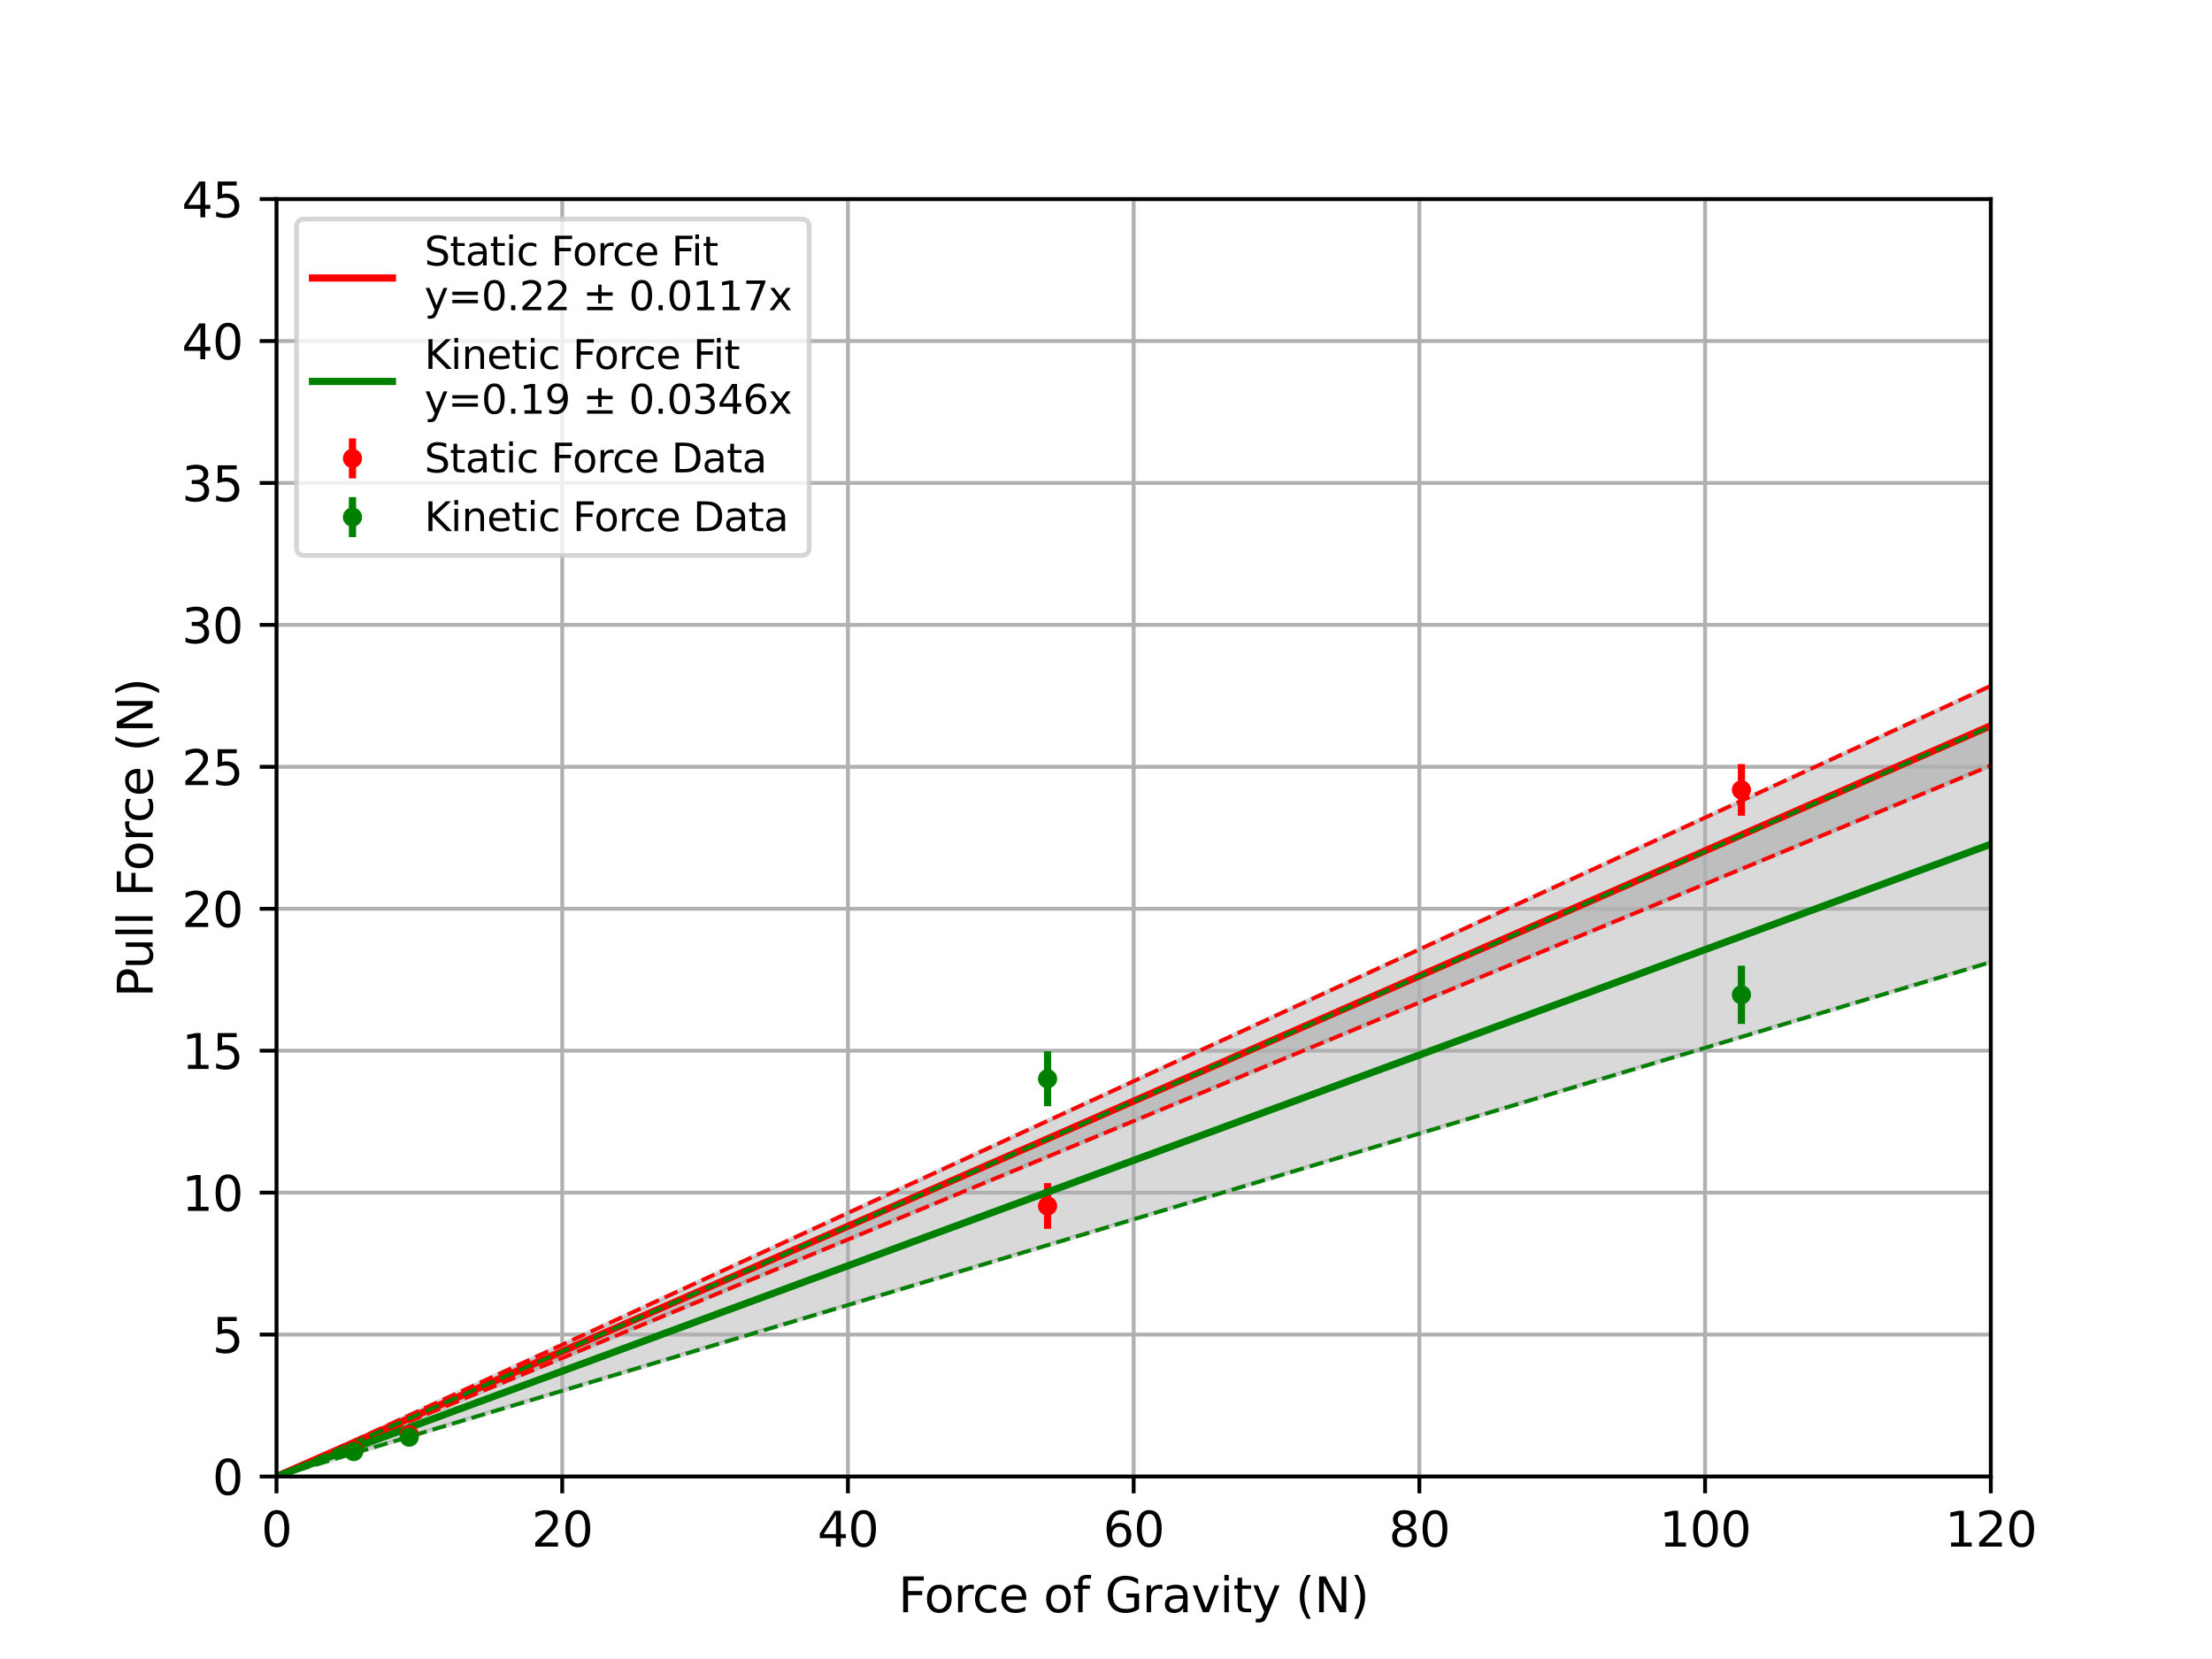 <?xml version="1.0" encoding="utf-8" standalone="no"?>
<!DOCTYPE svg PUBLIC "-//W3C//DTD SVG 1.1//EN"
  "http://www.w3.org/Graphics/SVG/1.1/DTD/svg11.dtd">
<svg xmlns:xlink="http://www.w3.org/1999/xlink" width="460.8pt" height="345.6pt" viewBox="0 0 460.8 345.6" xmlns="http://www.w3.org/2000/svg" version="1.1">
 <defs>
  <style type="text/css">*{stroke-linejoin: round; stroke-linecap: butt}</style>
 </defs>
 <g id="figure_1">
  <g id="patch_1">
   <path d="M 0 345.6 
L 460.8 345.6 
L 460.8 0 
L 0 0 
z
" style="fill: #ffffff"/>
  </g>
  <g id="axes_1">
   <g id="patch_2">
    <path d="M 57.6 307.584 
L 414.72 307.584 
L 414.72 41.472 
L 57.6 41.472 
z
" style="fill: #ffffff"/>
   </g>
   <g id="PolyCollection_1">
    <defs>
     <path id="m02ce62f26e" d="M 57.6 -38.016 
L 57.6 -38.016 
L 62.224 -39.934 
L 66.848 -41.851 
L 71.471 -43.769 
L 76.095 -45.686 
L 80.719 -47.604 
L 85.343 -49.522 
L 89.966 -51.439 
L 94.59 -53.357 
L 99.214 -55.274 
L 103.838 -57.192 
L 108.462 -59.11 
L 113.085 -61.027 
L 117.709 -62.945 
L 122.333 -64.862 
L 126.957 -66.78 
L 131.581 -68.698 
L 136.204 -70.615 
L 140.828 -72.533 
L 145.452 -74.45 
L 150.076 -76.368 
L 154.699 -78.286 
L 159.323 -80.203 
L 163.947 -82.121 
L 168.571 -84.038 
L 173.195 -85.956 
L 177.818 -87.874 
L 182.442 -89.791 
L 187.066 -91.709 
L 191.69 -93.626 
L 196.313 -95.544 
L 200.937 -97.462 
L 205.561 -99.379 
L 210.185 -101.297 
L 214.809 -103.214 
L 219.432 -105.132 
L 224.056 -107.05 
L 228.68 -108.967 
L 233.304 -110.885 
L 237.927 -112.802 
L 242.551 -114.72 
L 247.175 -116.638 
L 251.799 -118.555 
L 256.423 -120.473 
L 261.046 -122.39 
L 265.67 -124.308 
L 270.294 -126.226 
L 274.918 -128.143 
L 279.542 -130.061 
L 284.165 -131.978 
L 288.789 -133.896 
L 293.413 -135.814 
L 298.037 -137.731 
L 302.66 -139.649 
L 307.284 -141.566 
L 311.908 -143.484 
L 316.532 -145.402 
L 321.156 -147.319 
L 325.779 -149.237 
L 330.403 -151.154 
L 335.027 -153.072 
L 339.651 -154.99 
L 344.274 -156.907 
L 348.898 -158.825 
L 353.522 -160.743 
L 358.146 -162.66 
L 362.77 -164.578 
L 367.393 -166.495 
L 372.017 -168.413 
L 376.641 -170.331 
L 381.265 -172.248 
L 385.888 -174.166 
L 390.512 -176.083 
L 395.136 -178.001 
L 399.76 -179.919 
L 404.384 -181.836 
L 409.007 -183.754 
L 413.631 -185.671 
L 418.255 -187.589 
L 422.879 -189.507 
L 427.503 -191.424 
L 432.126 -193.342 
L 436.75 -195.259 
L 441.374 -197.177 
L 445.998 -199.095 
L 450.621 -201.012 
L 455.245 -202.93 
L 459.869 -204.847 
L 464.493 -206.765 
L 469.117 -208.683 
L 473.74 -210.6 
L 478.364 -212.518 
L 482.988 -214.435 
L 487.612 -216.353 
L 492.235 -218.271 
L 496.859 -220.188 
L 501.483 -222.106 
L 506.107 -224.023 
L 510.731 -225.941 
L 515.354 -227.859 
L 515.354 -249.143 
L 515.354 -249.143 
L 510.731 -247.011 
L 506.107 -244.878 
L 501.483 -242.745 
L 496.859 -240.613 
L 492.235 -238.48 
L 487.612 -236.348 
L 482.988 -234.215 
L 478.364 -232.082 
L 473.74 -229.95 
L 469.117 -227.817 
L 464.493 -225.685 
L 459.869 -223.552 
L 455.245 -221.419 
L 450.621 -219.287 
L 445.998 -217.154 
L 441.374 -215.022 
L 436.75 -212.889 
L 432.126 -210.756 
L 427.503 -208.624 
L 422.879 -206.491 
L 418.255 -204.359 
L 413.631 -202.226 
L 409.007 -200.093 
L 404.384 -197.961 
L 399.76 -195.828 
L 395.136 -193.696 
L 390.512 -191.563 
L 385.888 -189.43 
L 381.265 -187.298 
L 376.641 -185.165 
L 372.017 -183.033 
L 367.393 -180.9 
L 362.77 -178.768 
L 358.146 -176.635 
L 353.522 -174.502 
L 348.898 -172.37 
L 344.274 -170.237 
L 339.651 -168.105 
L 335.027 -165.972 
L 330.403 -163.839 
L 325.779 -161.707 
L 321.156 -159.574 
L 316.532 -157.442 
L 311.908 -155.309 
L 307.284 -153.176 
L 302.66 -151.044 
L 298.037 -148.911 
L 293.413 -146.779 
L 288.789 -144.646 
L 284.165 -142.513 
L 279.542 -140.381 
L 274.918 -138.248 
L 270.294 -136.116 
L 265.67 -133.983 
L 261.046 -131.85 
L 256.423 -129.718 
L 251.799 -127.585 
L 247.175 -125.453 
L 242.551 -123.32 
L 237.927 -121.187 
L 233.304 -119.055 
L 228.68 -116.922 
L 224.056 -114.79 
L 219.432 -112.657 
L 214.809 -110.524 
L 210.185 -108.392 
L 205.561 -106.259 
L 200.937 -104.127 
L 196.313 -101.994 
L 191.69 -99.861 
L 187.066 -97.729 
L 182.442 -95.596 
L 177.818 -93.464 
L 173.195 -91.331 
L 168.571 -89.198 
L 163.947 -87.066 
L 159.323 -84.933 
L 154.699 -82.801 
L 150.076 -80.668 
L 145.452 -78.535 
L 140.828 -76.403 
L 136.204 -74.27 
L 131.581 -72.138 
L 126.957 -70.005 
L 122.333 -67.872 
L 117.709 -65.74 
L 113.085 -63.607 
L 108.462 -61.475 
L 103.838 -59.342 
L 99.214 -57.209 
L 94.59 -55.077 
L 89.966 -52.944 
L 85.343 -50.812 
L 80.719 -48.679 
L 76.095 -46.546 
L 71.471 -44.414 
L 66.848 -42.281 
L 62.224 -40.149 
L 57.6 -38.016 
z
" style="stroke: #808080; stroke-opacity: 0.3"/>
    </defs>
    <g clip-path="url(#p0a94328ccd)">
     <use xlink:href="#m02ce62f26e" x="0" y="345.6" style="fill: #808080; fill-opacity: 0.3; stroke: #808080; stroke-opacity: 0.3"/>
    </g>
   </g>
   <g id="PolyCollection_2">
    <defs>
     <path id="m4847271c99" d="M 57.6 -38.016 
L 57.6 -38.016 
L 62.224 -39.403 
L 66.848 -40.791 
L 71.471 -42.178 
L 76.095 -43.566 
L 80.719 -44.953 
L 85.343 -46.341 
L 89.966 -47.728 
L 94.59 -49.116 
L 99.214 -50.503 
L 103.838 -51.891 
L 108.462 -53.278 
L 113.085 -54.666 
L 117.709 -56.053 
L 122.333 -57.44 
L 126.957 -58.828 
L 131.581 -60.215 
L 136.204 -61.603 
L 140.828 -62.99 
L 145.452 -64.378 
L 150.076 -65.765 
L 154.699 -67.153 
L 159.323 -68.54 
L 163.947 -69.928 
L 168.571 -71.315 
L 173.195 -72.702 
L 177.818 -74.09 
L 182.442 -75.477 
L 187.066 -76.865 
L 191.69 -78.252 
L 196.313 -79.64 
L 200.937 -81.027 
L 205.561 -82.415 
L 210.185 -83.802 
L 214.809 -85.19 
L 219.432 -86.577 
L 224.056 -87.965 
L 228.68 -89.352 
L 233.304 -90.739 
L 237.927 -92.127 
L 242.551 -93.514 
L 247.175 -94.902 
L 251.799 -96.289 
L 256.423 -97.677 
L 261.046 -99.064 
L 265.67 -100.452 
L 270.294 -101.839 
L 274.918 -103.227 
L 279.542 -104.614 
L 284.165 -106.001 
L 288.789 -107.389 
L 293.413 -108.776 
L 298.037 -110.164 
L 302.66 -111.551 
L 307.284 -112.939 
L 311.908 -114.326 
L 316.532 -115.714 
L 321.156 -117.101 
L 325.779 -118.489 
L 330.403 -119.876 
L 335.027 -121.264 
L 339.651 -122.651 
L 344.274 -124.038 
L 348.898 -125.426 
L 353.522 -126.813 
L 358.146 -128.201 
L 362.77 -129.588 
L 367.393 -130.976 
L 372.017 -132.363 
L 376.641 -133.751 
L 381.265 -135.138 
L 385.888 -136.526 
L 390.512 -137.913 
L 395.136 -139.3 
L 399.76 -140.688 
L 404.384 -142.075 
L 409.007 -143.463 
L 413.631 -144.85 
L 418.255 -146.238 
L 422.879 -147.625 
L 427.503 -149.013 
L 432.126 -150.4 
L 436.75 -151.788 
L 441.374 -153.175 
L 445.998 -154.563 
L 450.621 -155.95 
L 455.245 -157.337 
L 459.869 -158.725 
L 464.493 -160.112 
L 469.117 -161.5 
L 473.74 -162.887 
L 478.364 -164.275 
L 482.988 -165.662 
L 487.612 -167.05 
L 492.235 -168.437 
L 496.859 -169.825 
L 501.483 -171.212 
L 506.107 -172.6 
L 510.731 -173.987 
L 515.354 -175.374 
L 515.354 -238.319 
L 515.354 -238.319 
L 510.731 -236.296 
L 506.107 -234.272 
L 501.483 -232.249 
L 496.859 -230.226 
L 492.235 -228.203 
L 487.612 -226.179 
L 482.988 -224.156 
L 478.364 -222.133 
L 473.74 -220.11 
L 469.117 -218.086 
L 464.493 -216.063 
L 459.869 -214.04 
L 455.245 -212.017 
L 450.621 -209.993 
L 445.998 -207.97 
L 441.374 -205.947 
L 436.75 -203.923 
L 432.126 -201.9 
L 427.503 -199.877 
L 422.879 -197.854 
L 418.255 -195.83 
L 413.631 -193.807 
L 409.007 -191.784 
L 404.384 -189.761 
L 399.76 -187.737 
L 395.136 -185.714 
L 390.512 -183.691 
L 385.888 -181.668 
L 381.265 -179.644 
L 376.641 -177.621 
L 372.017 -175.598 
L 367.393 -173.575 
L 362.77 -171.551 
L 358.146 -169.528 
L 353.522 -167.505 
L 348.898 -165.481 
L 344.274 -163.458 
L 339.651 -161.435 
L 335.027 -159.412 
L 330.403 -157.388 
L 325.779 -155.365 
L 321.156 -153.342 
L 316.532 -151.319 
L 311.908 -149.295 
L 307.284 -147.272 
L 302.66 -145.249 
L 298.037 -143.226 
L 293.413 -141.202 
L 288.789 -139.179 
L 284.165 -137.156 
L 279.542 -135.133 
L 274.918 -133.109 
L 270.294 -131.086 
L 265.67 -129.063 
L 261.046 -127.04 
L 256.423 -125.016 
L 251.799 -122.993 
L 247.175 -120.97 
L 242.551 -118.946 
L 237.927 -116.923 
L 233.304 -114.9 
L 228.68 -112.877 
L 224.056 -110.853 
L 219.432 -108.83 
L 214.809 -106.807 
L 210.185 -104.784 
L 205.561 -102.76 
L 200.937 -100.737 
L 196.313 -98.714 
L 191.69 -96.691 
L 187.066 -94.667 
L 182.442 -92.644 
L 177.818 -90.621 
L 173.195 -88.598 
L 168.571 -86.574 
L 163.947 -84.551 
L 159.323 -82.528 
L 154.699 -80.504 
L 150.076 -78.481 
L 145.452 -76.458 
L 140.828 -74.435 
L 136.204 -72.411 
L 131.581 -70.388 
L 126.957 -68.365 
L 122.333 -66.342 
L 117.709 -64.318 
L 113.085 -62.295 
L 108.462 -60.272 
L 103.838 -58.249 
L 99.214 -56.225 
L 94.59 -54.202 
L 89.966 -52.179 
L 85.343 -50.156 
L 80.719 -48.132 
L 76.095 -46.109 
L 71.471 -44.086 
L 66.848 -42.063 
L 62.224 -40.039 
L 57.6 -38.016 
z
" style="stroke: #808080; stroke-opacity: 0.3"/>
    </defs>
    <g clip-path="url(#p0a94328ccd)">
     <use xlink:href="#m4847271c99" x="0" y="345.6" style="fill: #808080; fill-opacity: 0.3; stroke: #808080; stroke-opacity: 0.3"/>
    </g>
   </g>
   <g id="matplotlib.axis_1">
    <g id="xtick_1">
     <g id="line2d_1">
      <path d="M 57.6 307.584 
L 57.6 41.472 
" clip-path="url(#p0a94328ccd)" style="fill: none; stroke: #b0b0b0; stroke-width: 0.8; stroke-linecap: square"/>
     </g>
     <g id="line2d_2">
      <defs>
       <path id="m43c4e78835" d="M 0 0 
L 0 3.5 
" style="stroke: #000000; stroke-width: 0.8"/>
      </defs>
      <g>
       <use xlink:href="#m43c4e78835" x="57.6" y="307.584" style="stroke: #000000; stroke-width: 0.8"/>
      </g>
     </g>
     <g id="text_1">
      <!-- 0 -->
      <g transform="translate(54.419 322.182) scale(0.1 -0.1)">
       <defs>
        <path id="DejaVuSans-30" d="M 2034 4250 
Q 1547 4250 1301 3770 
Q 1056 3291 1056 2328 
Q 1056 1369 1301 889 
Q 1547 409 2034 409 
Q 2525 409 2770 889 
Q 3016 1369 3016 2328 
Q 3016 3291 2770 3770 
Q 2525 4250 2034 4250 
z
M 2034 4750 
Q 2819 4750 3233 4129 
Q 3647 3509 3647 2328 
Q 3647 1150 3233 529 
Q 2819 -91 2034 -91 
Q 1250 -91 836 529 
Q 422 1150 422 2328 
Q 422 3509 836 4129 
Q 1250 4750 2034 4750 
z
" transform="scale(0.016)"/>
       </defs>
       <use xlink:href="#DejaVuSans-30"/>
      </g>
     </g>
    </g>
    <g id="xtick_2">
     <g id="line2d_3">
      <path d="M 117.12 307.584 
L 117.12 41.472 
" clip-path="url(#p0a94328ccd)" style="fill: none; stroke: #b0b0b0; stroke-width: 0.8; stroke-linecap: square"/>
     </g>
     <g id="line2d_4">
      <g>
       <use xlink:href="#m43c4e78835" x="117.12" y="307.584" style="stroke: #000000; stroke-width: 0.8"/>
      </g>
     </g>
     <g id="text_2">
      <!-- 20 -->
      <g transform="translate(110.757 322.182) scale(0.1 -0.1)">
       <defs>
        <path id="DejaVuSans-32" d="M 1228 531 
L 3431 531 
L 3431 0 
L 469 0 
L 469 531 
Q 828 903 1448 1529 
Q 2069 2156 2228 2338 
Q 2531 2678 2651 2914 
Q 2772 3150 2772 3378 
Q 2772 3750 2511 3984 
Q 2250 4219 1831 4219 
Q 1534 4219 1204 4116 
Q 875 4013 500 3803 
L 500 4441 
Q 881 4594 1212 4672 
Q 1544 4750 1819 4750 
Q 2544 4750 2975 4387 
Q 3406 4025 3406 3419 
Q 3406 3131 3298 2873 
Q 3191 2616 2906 2266 
Q 2828 2175 2409 1742 
Q 1991 1309 1228 531 
z
" transform="scale(0.016)"/>
       </defs>
       <use xlink:href="#DejaVuSans-32"/>
       <use xlink:href="#DejaVuSans-30" x="63.623"/>
      </g>
     </g>
    </g>
    <g id="xtick_3">
     <g id="line2d_5">
      <path d="M 176.64 307.584 
L 176.64 41.472 
" clip-path="url(#p0a94328ccd)" style="fill: none; stroke: #b0b0b0; stroke-width: 0.8; stroke-linecap: square"/>
     </g>
     <g id="line2d_6">
      <g>
       <use xlink:href="#m43c4e78835" x="176.64" y="307.584" style="stroke: #000000; stroke-width: 0.8"/>
      </g>
     </g>
     <g id="text_3">
      <!-- 40 -->
      <g transform="translate(170.278 322.182) scale(0.1 -0.1)">
       <defs>
        <path id="DejaVuSans-34" d="M 2419 4116 
L 825 1625 
L 2419 1625 
L 2419 4116 
z
M 2253 4666 
L 3047 4666 
L 3047 1625 
L 3713 1625 
L 3713 1100 
L 3047 1100 
L 3047 0 
L 2419 0 
L 2419 1100 
L 313 1100 
L 313 1709 
L 2253 4666 
z
" transform="scale(0.016)"/>
       </defs>
       <use xlink:href="#DejaVuSans-34"/>
       <use xlink:href="#DejaVuSans-30" x="63.623"/>
      </g>
     </g>
    </g>
    <g id="xtick_4">
     <g id="line2d_7">
      <path d="M 236.16 307.584 
L 236.16 41.472 
" clip-path="url(#p0a94328ccd)" style="fill: none; stroke: #b0b0b0; stroke-width: 0.8; stroke-linecap: square"/>
     </g>
     <g id="line2d_8">
      <g>
       <use xlink:href="#m43c4e78835" x="236.16" y="307.584" style="stroke: #000000; stroke-width: 0.8"/>
      </g>
     </g>
     <g id="text_4">
      <!-- 60 -->
      <g transform="translate(229.798 322.182) scale(0.1 -0.1)">
       <defs>
        <path id="DejaVuSans-36" d="M 2113 2584 
Q 1688 2584 1439 2293 
Q 1191 2003 1191 1497 
Q 1191 994 1439 701 
Q 1688 409 2113 409 
Q 2538 409 2786 701 
Q 3034 994 3034 1497 
Q 3034 2003 2786 2293 
Q 2538 2584 2113 2584 
z
M 3366 4563 
L 3366 3988 
Q 3128 4100 2886 4159 
Q 2644 4219 2406 4219 
Q 1781 4219 1451 3797 
Q 1122 3375 1075 2522 
Q 1259 2794 1537 2939 
Q 1816 3084 2150 3084 
Q 2853 3084 3261 2657 
Q 3669 2231 3669 1497 
Q 3669 778 3244 343 
Q 2819 -91 2113 -91 
Q 1303 -91 875 529 
Q 447 1150 447 2328 
Q 447 3434 972 4092 
Q 1497 4750 2381 4750 
Q 2619 4750 2861 4703 
Q 3103 4656 3366 4563 
z
" transform="scale(0.016)"/>
       </defs>
       <use xlink:href="#DejaVuSans-36"/>
       <use xlink:href="#DejaVuSans-30" x="63.623"/>
      </g>
     </g>
    </g>
    <g id="xtick_5">
     <g id="line2d_9">
      <path d="M 295.68 307.584 
L 295.68 41.472 
" clip-path="url(#p0a94328ccd)" style="fill: none; stroke: #b0b0b0; stroke-width: 0.8; stroke-linecap: square"/>
     </g>
     <g id="line2d_10">
      <g>
       <use xlink:href="#m43c4e78835" x="295.68" y="307.584" style="stroke: #000000; stroke-width: 0.8"/>
      </g>
     </g>
     <g id="text_5">
      <!-- 80 -->
      <g transform="translate(289.317 322.182) scale(0.1 -0.1)">
       <defs>
        <path id="DejaVuSans-38" d="M 2034 2216 
Q 1584 2216 1326 1975 
Q 1069 1734 1069 1313 
Q 1069 891 1326 650 
Q 1584 409 2034 409 
Q 2484 409 2743 651 
Q 3003 894 3003 1313 
Q 3003 1734 2745 1975 
Q 2488 2216 2034 2216 
z
M 1403 2484 
Q 997 2584 770 2862 
Q 544 3141 544 3541 
Q 544 4100 942 4425 
Q 1341 4750 2034 4750 
Q 2731 4750 3128 4425 
Q 3525 4100 3525 3541 
Q 3525 3141 3298 2862 
Q 3072 2584 2669 2484 
Q 3125 2378 3379 2068 
Q 3634 1759 3634 1313 
Q 3634 634 3220 271 
Q 2806 -91 2034 -91 
Q 1263 -91 848 271 
Q 434 634 434 1313 
Q 434 1759 690 2068 
Q 947 2378 1403 2484 
z
M 1172 3481 
Q 1172 3119 1398 2916 
Q 1625 2713 2034 2713 
Q 2441 2713 2670 2916 
Q 2900 3119 2900 3481 
Q 2900 3844 2670 4047 
Q 2441 4250 2034 4250 
Q 1625 4250 1398 4047 
Q 1172 3844 1172 3481 
z
" transform="scale(0.016)"/>
       </defs>
       <use xlink:href="#DejaVuSans-38"/>
       <use xlink:href="#DejaVuSans-30" x="63.623"/>
      </g>
     </g>
    </g>
    <g id="xtick_6">
     <g id="line2d_11">
      <path d="M 355.2 307.584 
L 355.2 41.472 
" clip-path="url(#p0a94328ccd)" style="fill: none; stroke: #b0b0b0; stroke-width: 0.8; stroke-linecap: square"/>
     </g>
     <g id="line2d_12">
      <g>
       <use xlink:href="#m43c4e78835" x="355.2" y="307.584" style="stroke: #000000; stroke-width: 0.8"/>
      </g>
     </g>
     <g id="text_6">
      <!-- 100 -->
      <g transform="translate(345.656 322.182) scale(0.1 -0.1)">
       <defs>
        <path id="DejaVuSans-31" d="M 794 531 
L 1825 531 
L 1825 4091 
L 703 3866 
L 703 4441 
L 1819 4666 
L 2450 4666 
L 2450 531 
L 3481 531 
L 3481 0 
L 794 0 
L 794 531 
z
" transform="scale(0.016)"/>
       </defs>
       <use xlink:href="#DejaVuSans-31"/>
       <use xlink:href="#DejaVuSans-30" x="63.623"/>
       <use xlink:href="#DejaVuSans-30" x="127.246"/>
      </g>
     </g>
    </g>
    <g id="xtick_7">
     <g id="line2d_13">
      <path d="M 414.72 307.584 
L 414.72 41.472 
" clip-path="url(#p0a94328ccd)" style="fill: none; stroke: #b0b0b0; stroke-width: 0.8; stroke-linecap: square"/>
     </g>
     <g id="line2d_14">
      <g>
       <use xlink:href="#m43c4e78835" x="414.72" y="307.584" style="stroke: #000000; stroke-width: 0.8"/>
      </g>
     </g>
     <g id="text_7">
      <!-- 120 -->
      <g transform="translate(405.176 322.182) scale(0.1 -0.1)">
       <use xlink:href="#DejaVuSans-31"/>
       <use xlink:href="#DejaVuSans-32" x="63.623"/>
       <use xlink:href="#DejaVuSans-30" x="127.246"/>
      </g>
     </g>
    </g>
    <g id="text_8">
     <!-- Force of Gravity (N) -->
     <g transform="translate(187.147 335.861) scale(0.1 -0.1)">
      <defs>
       <path id="DejaVuSans-46" d="M 628 4666 
L 3309 4666 
L 3309 4134 
L 1259 4134 
L 1259 2759 
L 3109 2759 
L 3109 2228 
L 1259 2228 
L 1259 0 
L 628 0 
L 628 4666 
z
" transform="scale(0.016)"/>
       <path id="DejaVuSans-6f" d="M 1959 3097 
Q 1497 3097 1228 2736 
Q 959 2375 959 1747 
Q 959 1119 1226 758 
Q 1494 397 1959 397 
Q 2419 397 2687 759 
Q 2956 1122 2956 1747 
Q 2956 2369 2687 2733 
Q 2419 3097 1959 3097 
z
M 1959 3584 
Q 2709 3584 3137 3096 
Q 3566 2609 3566 1747 
Q 3566 888 3137 398 
Q 2709 -91 1959 -91 
Q 1206 -91 779 398 
Q 353 888 353 1747 
Q 353 2609 779 3096 
Q 1206 3584 1959 3584 
z
" transform="scale(0.016)"/>
       <path id="DejaVuSans-72" d="M 2631 2963 
Q 2534 3019 2420 3045 
Q 2306 3072 2169 3072 
Q 1681 3072 1420 2755 
Q 1159 2438 1159 1844 
L 1159 0 
L 581 0 
L 581 3500 
L 1159 3500 
L 1159 2956 
Q 1341 3275 1631 3429 
Q 1922 3584 2338 3584 
Q 2397 3584 2469 3576 
Q 2541 3569 2628 3553 
L 2631 2963 
z
" transform="scale(0.016)"/>
       <path id="DejaVuSans-63" d="M 3122 3366 
L 3122 2828 
Q 2878 2963 2633 3030 
Q 2388 3097 2138 3097 
Q 1578 3097 1268 2742 
Q 959 2388 959 1747 
Q 959 1106 1268 751 
Q 1578 397 2138 397 
Q 2388 397 2633 464 
Q 2878 531 3122 666 
L 3122 134 
Q 2881 22 2623 -34 
Q 2366 -91 2075 -91 
Q 1284 -91 818 406 
Q 353 903 353 1747 
Q 353 2603 823 3093 
Q 1294 3584 2113 3584 
Q 2378 3584 2631 3529 
Q 2884 3475 3122 3366 
z
" transform="scale(0.016)"/>
       <path id="DejaVuSans-65" d="M 3597 1894 
L 3597 1613 
L 953 1613 
Q 991 1019 1311 708 
Q 1631 397 2203 397 
Q 2534 397 2845 478 
Q 3156 559 3463 722 
L 3463 178 
Q 3153 47 2828 -22 
Q 2503 -91 2169 -91 
Q 1331 -91 842 396 
Q 353 884 353 1716 
Q 353 2575 817 3079 
Q 1281 3584 2069 3584 
Q 2775 3584 3186 3129 
Q 3597 2675 3597 1894 
z
M 3022 2063 
Q 3016 2534 2758 2815 
Q 2500 3097 2075 3097 
Q 1594 3097 1305 2825 
Q 1016 2553 972 2059 
L 3022 2063 
z
" transform="scale(0.016)"/>
       <path id="DejaVuSans-20" transform="scale(0.016)"/>
       <path id="DejaVuSans-66" d="M 2375 4863 
L 2375 4384 
L 1825 4384 
Q 1516 4384 1395 4259 
Q 1275 4134 1275 3809 
L 1275 3500 
L 2222 3500 
L 2222 3053 
L 1275 3053 
L 1275 0 
L 697 0 
L 697 3053 
L 147 3053 
L 147 3500 
L 697 3500 
L 697 3744 
Q 697 4328 969 4595 
Q 1241 4863 1831 4863 
L 2375 4863 
z
" transform="scale(0.016)"/>
       <path id="DejaVuSans-47" d="M 3809 666 
L 3809 1919 
L 2778 1919 
L 2778 2438 
L 4434 2438 
L 4434 434 
Q 4069 175 3628 42 
Q 3188 -91 2688 -91 
Q 1594 -91 976 548 
Q 359 1188 359 2328 
Q 359 3472 976 4111 
Q 1594 4750 2688 4750 
Q 3144 4750 3555 4637 
Q 3966 4525 4313 4306 
L 4313 3634 
Q 3963 3931 3569 4081 
Q 3175 4231 2741 4231 
Q 1884 4231 1454 3753 
Q 1025 3275 1025 2328 
Q 1025 1384 1454 906 
Q 1884 428 2741 428 
Q 3075 428 3337 486 
Q 3600 544 3809 666 
z
" transform="scale(0.016)"/>
       <path id="DejaVuSans-61" d="M 2194 1759 
Q 1497 1759 1228 1600 
Q 959 1441 959 1056 
Q 959 750 1161 570 
Q 1363 391 1709 391 
Q 2188 391 2477 730 
Q 2766 1069 2766 1631 
L 2766 1759 
L 2194 1759 
z
M 3341 1997 
L 3341 0 
L 2766 0 
L 2766 531 
Q 2569 213 2275 61 
Q 1981 -91 1556 -91 
Q 1019 -91 701 211 
Q 384 513 384 1019 
Q 384 1609 779 1909 
Q 1175 2209 1959 2209 
L 2766 2209 
L 2766 2266 
Q 2766 2663 2505 2880 
Q 2244 3097 1772 3097 
Q 1472 3097 1187 3025 
Q 903 2953 641 2809 
L 641 3341 
Q 956 3463 1253 3523 
Q 1550 3584 1831 3584 
Q 2591 3584 2966 3190 
Q 3341 2797 3341 1997 
z
" transform="scale(0.016)"/>
       <path id="DejaVuSans-76" d="M 191 3500 
L 800 3500 
L 1894 563 
L 2988 3500 
L 3597 3500 
L 2284 0 
L 1503 0 
L 191 3500 
z
" transform="scale(0.016)"/>
       <path id="DejaVuSans-69" d="M 603 3500 
L 1178 3500 
L 1178 0 
L 603 0 
L 603 3500 
z
M 603 4863 
L 1178 4863 
L 1178 4134 
L 603 4134 
L 603 4863 
z
" transform="scale(0.016)"/>
       <path id="DejaVuSans-74" d="M 1172 4494 
L 1172 3500 
L 2356 3500 
L 2356 3053 
L 1172 3053 
L 1172 1153 
Q 1172 725 1289 603 
Q 1406 481 1766 481 
L 2356 481 
L 2356 0 
L 1766 0 
Q 1100 0 847 248 
Q 594 497 594 1153 
L 594 3053 
L 172 3053 
L 172 3500 
L 594 3500 
L 594 4494 
L 1172 4494 
z
" transform="scale(0.016)"/>
       <path id="DejaVuSans-79" d="M 2059 -325 
Q 1816 -950 1584 -1140 
Q 1353 -1331 966 -1331 
L 506 -1331 
L 506 -850 
L 844 -850 
Q 1081 -850 1212 -737 
Q 1344 -625 1503 -206 
L 1606 56 
L 191 3500 
L 800 3500 
L 1894 763 
L 2988 3500 
L 3597 3500 
L 2059 -325 
z
" transform="scale(0.016)"/>
       <path id="DejaVuSans-28" d="M 1984 4856 
Q 1566 4138 1362 3434 
Q 1159 2731 1159 2009 
Q 1159 1288 1364 580 
Q 1569 -128 1984 -844 
L 1484 -844 
Q 1016 -109 783 600 
Q 550 1309 550 2009 
Q 550 2706 781 3412 
Q 1013 4119 1484 4856 
L 1984 4856 
z
" transform="scale(0.016)"/>
       <path id="DejaVuSans-4e" d="M 628 4666 
L 1478 4666 
L 3547 763 
L 3547 4666 
L 4159 4666 
L 4159 0 
L 3309 0 
L 1241 3903 
L 1241 0 
L 628 0 
L 628 4666 
z
" transform="scale(0.016)"/>
       <path id="DejaVuSans-29" d="M 513 4856 
L 1013 4856 
Q 1481 4119 1714 3412 
Q 1947 2706 1947 2009 
Q 1947 1309 1714 600 
Q 1481 -109 1013 -844 
L 513 -844 
Q 928 -128 1133 580 
Q 1338 1288 1338 2009 
Q 1338 2731 1133 3434 
Q 928 4138 513 4856 
z
" transform="scale(0.016)"/>
      </defs>
      <use xlink:href="#DejaVuSans-46"/>
      <use xlink:href="#DejaVuSans-6f" x="53.895"/>
      <use xlink:href="#DejaVuSans-72" x="115.076"/>
      <use xlink:href="#DejaVuSans-63" x="153.939"/>
      <use xlink:href="#DejaVuSans-65" x="208.92"/>
      <use xlink:href="#DejaVuSans-20" x="270.443"/>
      <use xlink:href="#DejaVuSans-6f" x="302.23"/>
      <use xlink:href="#DejaVuSans-66" x="363.412"/>
      <use xlink:href="#DejaVuSans-20" x="398.617"/>
      <use xlink:href="#DejaVuSans-47" x="430.404"/>
      <use xlink:href="#DejaVuSans-72" x="507.895"/>
      <use xlink:href="#DejaVuSans-61" x="549.008"/>
      <use xlink:href="#DejaVuSans-76" x="610.287"/>
      <use xlink:href="#DejaVuSans-69" x="669.467"/>
      <use xlink:href="#DejaVuSans-74" x="697.25"/>
      <use xlink:href="#DejaVuSans-79" x="736.459"/>
      <use xlink:href="#DejaVuSans-20" x="795.639"/>
      <use xlink:href="#DejaVuSans-28" x="827.426"/>
      <use xlink:href="#DejaVuSans-4e" x="866.439"/>
      <use xlink:href="#DejaVuSans-29" x="941.244"/>
     </g>
    </g>
   </g>
   <g id="matplotlib.axis_2">
    <g id="ytick_1">
     <g id="line2d_15">
      <path d="M 57.6 307.584 
L 414.72 307.584 
" clip-path="url(#p0a94328ccd)" style="fill: none; stroke: #b0b0b0; stroke-width: 0.8; stroke-linecap: square"/>
     </g>
     <g id="line2d_16">
      <defs>
       <path id="m86eb088521" d="M 0 0 
L -3.5 0 
" style="stroke: #000000; stroke-width: 0.8"/>
      </defs>
      <g>
       <use xlink:href="#m86eb088521" x="57.6" y="307.584" style="stroke: #000000; stroke-width: 0.8"/>
      </g>
     </g>
     <g id="text_9">
      <!-- 0 -->
      <g transform="translate(44.237 311.383) scale(0.1 -0.1)">
       <use xlink:href="#DejaVuSans-30"/>
      </g>
     </g>
    </g>
    <g id="ytick_2">
     <g id="line2d_17">
      <path d="M 57.6 278.016 
L 414.72 278.016 
" clip-path="url(#p0a94328ccd)" style="fill: none; stroke: #b0b0b0; stroke-width: 0.8; stroke-linecap: square"/>
     </g>
     <g id="line2d_18">
      <g>
       <use xlink:href="#m86eb088521" x="57.6" y="278.016" style="stroke: #000000; stroke-width: 0.8"/>
      </g>
     </g>
     <g id="text_10">
      <!-- 5 -->
      <g transform="translate(44.237 281.815) scale(0.1 -0.1)">
       <defs>
        <path id="DejaVuSans-35" d="M 691 4666 
L 3169 4666 
L 3169 4134 
L 1269 4134 
L 1269 2991 
Q 1406 3038 1543 3061 
Q 1681 3084 1819 3084 
Q 2600 3084 3056 2656 
Q 3513 2228 3513 1497 
Q 3513 744 3044 326 
Q 2575 -91 1722 -91 
Q 1428 -91 1123 -41 
Q 819 9 494 109 
L 494 744 
Q 775 591 1075 516 
Q 1375 441 1709 441 
Q 2250 441 2565 725 
Q 2881 1009 2881 1497 
Q 2881 1984 2565 2268 
Q 2250 2553 1709 2553 
Q 1456 2553 1204 2497 
Q 953 2441 691 2322 
L 691 4666 
z
" transform="scale(0.016)"/>
       </defs>
       <use xlink:href="#DejaVuSans-35"/>
      </g>
     </g>
    </g>
    <g id="ytick_3">
     <g id="line2d_19">
      <path d="M 57.6 248.448 
L 414.72 248.448 
" clip-path="url(#p0a94328ccd)" style="fill: none; stroke: #b0b0b0; stroke-width: 0.8; stroke-linecap: square"/>
     </g>
     <g id="line2d_20">
      <g>
       <use xlink:href="#m86eb088521" x="57.6" y="248.448" style="stroke: #000000; stroke-width: 0.8"/>
      </g>
     </g>
     <g id="text_11">
      <!-- 10 -->
      <g transform="translate(37.875 252.247) scale(0.1 -0.1)">
       <use xlink:href="#DejaVuSans-31"/>
       <use xlink:href="#DejaVuSans-30" x="63.623"/>
      </g>
     </g>
    </g>
    <g id="ytick_4">
     <g id="line2d_21">
      <path d="M 57.6 218.88 
L 414.72 218.88 
" clip-path="url(#p0a94328ccd)" style="fill: none; stroke: #b0b0b0; stroke-width: 0.8; stroke-linecap: square"/>
     </g>
     <g id="line2d_22">
      <g>
       <use xlink:href="#m86eb088521" x="57.6" y="218.88" style="stroke: #000000; stroke-width: 0.8"/>
      </g>
     </g>
     <g id="text_12">
      <!-- 15 -->
      <g transform="translate(37.875 222.679) scale(0.1 -0.1)">
       <use xlink:href="#DejaVuSans-31"/>
       <use xlink:href="#DejaVuSans-35" x="63.623"/>
      </g>
     </g>
    </g>
    <g id="ytick_5">
     <g id="line2d_23">
      <path d="M 57.6 189.312 
L 414.72 189.312 
" clip-path="url(#p0a94328ccd)" style="fill: none; stroke: #b0b0b0; stroke-width: 0.8; stroke-linecap: square"/>
     </g>
     <g id="line2d_24">
      <g>
       <use xlink:href="#m86eb088521" x="57.6" y="189.312" style="stroke: #000000; stroke-width: 0.8"/>
      </g>
     </g>
     <g id="text_13">
      <!-- 20 -->
      <g transform="translate(37.875 193.111) scale(0.1 -0.1)">
       <use xlink:href="#DejaVuSans-32"/>
       <use xlink:href="#DejaVuSans-30" x="63.623"/>
      </g>
     </g>
    </g>
    <g id="ytick_6">
     <g id="line2d_25">
      <path d="M 57.6 159.744 
L 414.72 159.744 
" clip-path="url(#p0a94328ccd)" style="fill: none; stroke: #b0b0b0; stroke-width: 0.8; stroke-linecap: square"/>
     </g>
     <g id="line2d_26">
      <g>
       <use xlink:href="#m86eb088521" x="57.6" y="159.744" style="stroke: #000000; stroke-width: 0.8"/>
      </g>
     </g>
     <g id="text_14">
      <!-- 25 -->
      <g transform="translate(37.875 163.543) scale(0.1 -0.1)">
       <use xlink:href="#DejaVuSans-32"/>
       <use xlink:href="#DejaVuSans-35" x="63.623"/>
      </g>
     </g>
    </g>
    <g id="ytick_7">
     <g id="line2d_27">
      <path d="M 57.6 130.176 
L 414.72 130.176 
" clip-path="url(#p0a94328ccd)" style="fill: none; stroke: #b0b0b0; stroke-width: 0.8; stroke-linecap: square"/>
     </g>
     <g id="line2d_28">
      <g>
       <use xlink:href="#m86eb088521" x="57.6" y="130.176" style="stroke: #000000; stroke-width: 0.8"/>
      </g>
     </g>
     <g id="text_15">
      <!-- 30 -->
      <g transform="translate(37.875 133.975) scale(0.1 -0.1)">
       <defs>
        <path id="DejaVuSans-33" d="M 2597 2516 
Q 3050 2419 3304 2112 
Q 3559 1806 3559 1356 
Q 3559 666 3084 287 
Q 2609 -91 1734 -91 
Q 1441 -91 1130 -33 
Q 819 25 488 141 
L 488 750 
Q 750 597 1062 519 
Q 1375 441 1716 441 
Q 2309 441 2620 675 
Q 2931 909 2931 1356 
Q 2931 1769 2642 2001 
Q 2353 2234 1838 2234 
L 1294 2234 
L 1294 2753 
L 1863 2753 
Q 2328 2753 2575 2939 
Q 2822 3125 2822 3475 
Q 2822 3834 2567 4026 
Q 2313 4219 1838 4219 
Q 1578 4219 1281 4162 
Q 984 4106 628 3988 
L 628 4550 
Q 988 4650 1302 4700 
Q 1616 4750 1894 4750 
Q 2613 4750 3031 4423 
Q 3450 4097 3450 3541 
Q 3450 3153 3228 2886 
Q 3006 2619 2597 2516 
z
" transform="scale(0.016)"/>
       </defs>
       <use xlink:href="#DejaVuSans-33"/>
       <use xlink:href="#DejaVuSans-30" x="63.623"/>
      </g>
     </g>
    </g>
    <g id="ytick_8">
     <g id="line2d_29">
      <path d="M 57.6 100.608 
L 414.72 100.608 
" clip-path="url(#p0a94328ccd)" style="fill: none; stroke: #b0b0b0; stroke-width: 0.8; stroke-linecap: square"/>
     </g>
     <g id="line2d_30">
      <g>
       <use xlink:href="#m86eb088521" x="57.6" y="100.608" style="stroke: #000000; stroke-width: 0.8"/>
      </g>
     </g>
     <g id="text_16">
      <!-- 35 -->
      <g transform="translate(37.875 104.407) scale(0.1 -0.1)">
       <use xlink:href="#DejaVuSans-33"/>
       <use xlink:href="#DejaVuSans-35" x="63.623"/>
      </g>
     </g>
    </g>
    <g id="ytick_9">
     <g id="line2d_31">
      <path d="M 57.6 71.04 
L 414.72 71.04 
" clip-path="url(#p0a94328ccd)" style="fill: none; stroke: #b0b0b0; stroke-width: 0.8; stroke-linecap: square"/>
     </g>
     <g id="line2d_32">
      <g>
       <use xlink:href="#m86eb088521" x="57.6" y="71.04" style="stroke: #000000; stroke-width: 0.8"/>
      </g>
     </g>
     <g id="text_17">
      <!-- 40 -->
      <g transform="translate(37.875 74.839) scale(0.1 -0.1)">
       <use xlink:href="#DejaVuSans-34"/>
       <use xlink:href="#DejaVuSans-30" x="63.623"/>
      </g>
     </g>
    </g>
    <g id="ytick_10">
     <g id="line2d_33">
      <path d="M 57.6 41.472 
L 414.72 41.472 
" clip-path="url(#p0a94328ccd)" style="fill: none; stroke: #b0b0b0; stroke-width: 0.8; stroke-linecap: square"/>
     </g>
     <g id="line2d_34">
      <g>
       <use xlink:href="#m86eb088521" x="57.6" y="41.472" style="stroke: #000000; stroke-width: 0.8"/>
      </g>
     </g>
     <g id="text_18">
      <!-- 45 -->
      <g transform="translate(37.875 45.271) scale(0.1 -0.1)">
       <use xlink:href="#DejaVuSans-34"/>
       <use xlink:href="#DejaVuSans-35" x="63.623"/>
      </g>
     </g>
    </g>
    <g id="text_19">
     <!-- Pull Force (N) -->
     <g transform="translate(31.795 207.745) rotate(-90) scale(0.1 -0.1)">
      <defs>
       <path id="DejaVuSans-50" d="M 1259 4147 
L 1259 2394 
L 2053 2394 
Q 2494 2394 2734 2622 
Q 2975 2850 2975 3272 
Q 2975 3691 2734 3919 
Q 2494 4147 2053 4147 
L 1259 4147 
z
M 628 4666 
L 2053 4666 
Q 2838 4666 3239 4311 
Q 3641 3956 3641 3272 
Q 3641 2581 3239 2228 
Q 2838 1875 2053 1875 
L 1259 1875 
L 1259 0 
L 628 0 
L 628 4666 
z
" transform="scale(0.016)"/>
       <path id="DejaVuSans-75" d="M 544 1381 
L 544 3500 
L 1119 3500 
L 1119 1403 
Q 1119 906 1312 657 
Q 1506 409 1894 409 
Q 2359 409 2629 706 
Q 2900 1003 2900 1516 
L 2900 3500 
L 3475 3500 
L 3475 0 
L 2900 0 
L 2900 538 
Q 2691 219 2414 64 
Q 2138 -91 1772 -91 
Q 1169 -91 856 284 
Q 544 659 544 1381 
z
M 1991 3584 
L 1991 3584 
z
" transform="scale(0.016)"/>
       <path id="DejaVuSans-6c" d="M 603 4863 
L 1178 4863 
L 1178 0 
L 603 0 
L 603 4863 
z
" transform="scale(0.016)"/>
      </defs>
      <use xlink:href="#DejaVuSans-50"/>
      <use xlink:href="#DejaVuSans-75" x="58.553"/>
      <use xlink:href="#DejaVuSans-6c" x="121.932"/>
      <use xlink:href="#DejaVuSans-6c" x="149.715"/>
      <use xlink:href="#DejaVuSans-20" x="177.498"/>
      <use xlink:href="#DejaVuSans-46" x="209.285"/>
      <use xlink:href="#DejaVuSans-6f" x="263.18"/>
      <use xlink:href="#DejaVuSans-72" x="324.361"/>
      <use xlink:href="#DejaVuSans-63" x="363.225"/>
      <use xlink:href="#DejaVuSans-65" x="418.205"/>
      <use xlink:href="#DejaVuSans-20" x="479.729"/>
      <use xlink:href="#DejaVuSans-28" x="511.516"/>
      <use xlink:href="#DejaVuSans-4e" x="550.529"/>
      <use xlink:href="#DejaVuSans-29" x="625.334"/>
     </g>
    </g>
   </g>
   <g id="LineCollection_1">
    <path d="M 73.685 302.375 
L 73.685 301.631 
" clip-path="url(#p0a94328ccd)" style="fill: none; stroke: #ff0000; stroke-width: 1.5"/>
    <path d="M 85.248 299.265 
L 85.248 298.457 
" clip-path="url(#p0a94328ccd)" style="fill: none; stroke: #ff0000; stroke-width: 1.5"/>
    <path d="M 218.227 255.984 
L 218.227 246.456 
" clip-path="url(#p0a94328ccd)" style="fill: none; stroke: #ff0000; stroke-width: 1.5"/>
    <path d="M 362.77 169.934 
L 362.77 159.164 
" clip-path="url(#p0a94328ccd)" style="fill: none; stroke: #ff0000; stroke-width: 1.5"/>
   </g>
   <g id="line2d_35">
    <path d="M 57.6 307.584 
L 62.224 305.559 
L 66.848 303.534 
L 71.471 301.509 
L 76.095 299.484 
L 80.719 297.459 
L 85.343 295.433 
L 89.966 293.408 
L 94.59 291.383 
L 99.214 289.358 
L 103.838 287.333 
L 108.462 285.308 
L 113.085 283.283 
L 117.709 281.258 
L 122.333 279.233 
L 126.957 277.207 
L 131.581 275.182 
L 136.204 273.157 
L 140.828 271.132 
L 145.452 269.107 
L 150.076 267.082 
L 154.699 265.057 
L 159.323 263.032 
L 163.947 261.007 
L 168.571 258.982 
L 173.195 256.956 
L 177.818 254.931 
L 182.442 252.906 
L 187.066 250.881 
L 191.69 248.856 
L 196.313 246.831 
L 200.937 244.806 
L 205.561 242.781 
L 210.185 240.756 
L 214.809 238.731 
L 219.432 236.705 
L 224.056 234.68 
L 228.68 232.655 
L 233.304 230.63 
L 237.927 228.605 
L 242.551 226.58 
L 247.175 224.555 
L 251.799 222.53 
L 256.423 220.505 
L 261.046 218.48 
L 265.67 216.454 
L 270.294 214.429 
L 274.918 212.404 
L 279.542 210.379 
L 284.165 208.354 
L 288.789 206.329 
L 293.413 204.304 
L 298.037 202.279 
L 302.66 200.254 
L 307.284 198.229 
L 311.908 196.203 
L 316.532 194.178 
L 321.156 192.153 
L 325.779 190.128 
L 330.403 188.103 
L 335.027 186.078 
L 339.651 184.053 
L 344.274 182.028 
L 348.898 180.003 
L 353.522 177.978 
L 358.146 175.952 
L 362.77 173.927 
L 367.393 171.902 
L 372.017 169.877 
L 376.641 167.852 
L 381.265 165.827 
L 385.888 163.802 
L 390.512 161.777 
L 395.136 159.752 
L 399.76 157.727 
L 404.384 155.701 
L 409.007 153.676 
L 413.631 151.651 
L 418.255 149.626 
L 422.879 147.601 
L 427.503 145.576 
L 432.126 143.551 
L 436.75 141.526 
L 441.374 139.501 
L 445.998 137.476 
L 450.621 135.45 
L 455.245 133.425 
L 459.869 131.4 
L 461.8 130.555 
" clip-path="url(#p0a94328ccd)" style="fill: none; stroke: #ff0000; stroke-width: 1.5; stroke-linecap: square"/>
   </g>
   <g id="line2d_36">
    <path d="M 57.6 307.584 
L 62.224 305.451 
L 66.848 303.319 
L 71.471 301.186 
L 76.095 299.054 
L 80.719 296.921 
L 85.343 294.788 
L 89.966 292.656 
L 94.59 290.523 
L 99.214 288.391 
L 103.838 286.258 
L 108.462 284.125 
L 113.085 281.993 
L 117.709 279.86 
L 122.333 277.728 
L 126.957 275.595 
L 131.581 273.462 
L 136.204 271.33 
L 140.828 269.197 
L 145.452 267.065 
L 150.076 264.932 
L 154.699 262.799 
L 159.323 260.667 
L 163.947 258.534 
L 168.571 256.402 
L 173.195 254.269 
L 177.818 252.136 
L 182.442 250.004 
L 187.066 247.871 
L 191.69 245.739 
L 196.313 243.606 
L 200.937 241.473 
L 205.561 239.341 
L 210.185 237.208 
L 214.809 235.076 
L 219.432 232.943 
L 224.056 230.81 
L 228.68 228.678 
L 233.304 226.545 
L 237.927 224.413 
L 242.551 222.28 
L 247.175 220.147 
L 251.799 218.015 
L 256.423 215.882 
L 261.046 213.75 
L 265.67 211.617 
L 270.294 209.484 
L 274.918 207.352 
L 279.542 205.219 
L 284.165 203.087 
L 288.789 200.954 
L 293.413 198.821 
L 298.037 196.689 
L 302.66 194.556 
L 307.284 192.424 
L 311.908 190.291 
L 316.532 188.158 
L 321.156 186.026 
L 325.779 183.893 
L 330.403 181.761 
L 335.027 179.628 
L 339.651 177.495 
L 344.274 175.363 
L 348.898 173.23 
L 353.522 171.098 
L 358.146 168.965 
L 362.77 166.832 
L 367.393 164.7 
L 372.017 162.567 
L 376.641 160.435 
L 381.265 158.302 
L 385.888 156.17 
L 390.512 154.037 
L 395.136 151.904 
L 399.76 149.772 
L 404.384 147.639 
L 409.007 145.507 
L 413.631 143.374 
L 418.255 141.241 
L 422.879 139.109 
L 427.503 136.976 
L 432.126 134.844 
L 436.75 132.711 
L 441.374 130.578 
L 445.998 128.446 
L 450.621 126.313 
L 455.245 124.181 
L 459.869 122.048 
L 461.8 121.157 
" clip-path="url(#p0a94328ccd)" style="fill: none; stroke-dasharray: 2.96,1.28; stroke-dashoffset: 0; stroke: #ff0000; stroke-width: 0.8"/>
   </g>
   <g id="line2d_37">
    <path d="M 57.6 307.584 
L 62.224 305.666 
L 66.848 303.749 
L 71.471 301.831 
L 76.095 299.914 
L 80.719 297.996 
L 85.343 296.078 
L 89.966 294.161 
L 94.59 292.243 
L 99.214 290.326 
L 103.838 288.408 
L 108.462 286.49 
L 113.085 284.573 
L 117.709 282.655 
L 122.333 280.738 
L 126.957 278.82 
L 131.581 276.902 
L 136.204 274.985 
L 140.828 273.067 
L 145.452 271.15 
L 150.076 269.232 
L 154.699 267.314 
L 159.323 265.397 
L 163.947 263.479 
L 168.571 261.562 
L 173.195 259.644 
L 177.818 257.726 
L 182.442 255.809 
L 187.066 253.891 
L 191.69 251.974 
L 196.313 250.056 
L 200.937 248.138 
L 205.561 246.221 
L 210.185 244.303 
L 214.809 242.386 
L 219.432 240.468 
L 224.056 238.55 
L 228.68 236.633 
L 233.304 234.715 
L 237.927 232.798 
L 242.551 230.88 
L 247.175 228.962 
L 251.799 227.045 
L 256.423 225.127 
L 261.046 223.21 
L 265.67 221.292 
L 270.294 219.374 
L 274.918 217.457 
L 279.542 215.539 
L 284.165 213.622 
L 288.789 211.704 
L 293.413 209.786 
L 298.037 207.869 
L 302.66 205.951 
L 307.284 204.034 
L 311.908 202.116 
L 316.532 200.198 
L 321.156 198.281 
L 325.779 196.363 
L 330.403 194.446 
L 335.027 192.528 
L 339.651 190.61 
L 344.274 188.693 
L 348.898 186.775 
L 353.522 184.857 
L 358.146 182.94 
L 362.77 181.022 
L 367.393 179.105 
L 372.017 177.187 
L 376.641 175.269 
L 381.265 173.352 
L 385.888 171.434 
L 390.512 169.517 
L 395.136 167.599 
L 399.76 165.681 
L 404.384 163.764 
L 409.007 161.846 
L 413.631 159.929 
L 418.255 158.011 
L 422.879 156.093 
L 427.503 154.176 
L 432.126 152.258 
L 436.75 150.341 
L 441.374 148.423 
L 445.998 146.505 
L 450.621 144.588 
L 455.245 142.67 
L 459.869 140.753 
L 461.8 139.952 
" clip-path="url(#p0a94328ccd)" style="fill: none; stroke-dasharray: 2.96,1.28; stroke-dashoffset: 0; stroke: #ff0000; stroke-width: 0.8"/>
   </g>
   <g id="LineCollection_2">
    <path d="M 73.685 302.651 
L 73.685 302.122 
" clip-path="url(#p0a94328ccd)" style="fill: none; stroke: #008000; stroke-width: 1.5"/>
    <path d="M 85.248 299.946 
L 85.248 298.827 
" clip-path="url(#p0a94328ccd)" style="fill: none; stroke: #008000; stroke-width: 1.5"/>
    <path d="M 218.227 230.453 
L 218.227 219.011 
" clip-path="url(#p0a94328ccd)" style="fill: none; stroke: #008000; stroke-width: 1.5"/>
    <path d="M 362.77 213.297 
L 362.77 201.177 
" clip-path="url(#p0a94328ccd)" style="fill: none; stroke: #008000; stroke-width: 1.5"/>
   </g>
   <g id="line2d_38">
    <path d="M 57.6 307.584 
L 62.224 305.879 
L 66.848 304.173 
L 71.471 302.468 
L 76.095 300.763 
L 80.719 299.057 
L 85.343 297.352 
L 89.966 295.646 
L 94.59 293.941 
L 99.214 292.236 
L 103.838 290.53 
L 108.462 288.825 
L 113.085 287.12 
L 117.709 285.414 
L 122.333 283.709 
L 126.957 282.004 
L 131.581 280.298 
L 136.204 278.593 
L 140.828 276.888 
L 145.452 275.182 
L 150.076 273.477 
L 154.699 271.771 
L 159.323 270.066 
L 163.947 268.361 
L 168.571 266.655 
L 173.195 264.95 
L 177.818 263.245 
L 182.442 261.539 
L 187.066 259.834 
L 191.69 258.129 
L 196.313 256.423 
L 200.937 254.718 
L 205.561 253.012 
L 210.185 251.307 
L 214.809 249.602 
L 219.432 247.896 
L 224.056 246.191 
L 228.68 244.486 
L 233.304 242.78 
L 237.927 241.075 
L 242.551 239.37 
L 247.175 237.664 
L 251.799 235.959 
L 256.423 234.254 
L 261.046 232.548 
L 265.67 230.843 
L 270.294 229.137 
L 274.918 227.432 
L 279.542 225.727 
L 284.165 224.021 
L 288.789 222.316 
L 293.413 220.611 
L 298.037 218.905 
L 302.66 217.2 
L 307.284 215.495 
L 311.908 213.789 
L 316.532 212.084 
L 321.156 210.378 
L 325.779 208.673 
L 330.403 206.968 
L 335.027 205.262 
L 339.651 203.557 
L 344.274 201.852 
L 348.898 200.146 
L 353.522 198.441 
L 358.146 196.736 
L 362.77 195.03 
L 367.393 193.325 
L 372.017 191.62 
L 376.641 189.914 
L 381.265 188.209 
L 385.888 186.503 
L 390.512 184.798 
L 395.136 183.093 
L 399.76 181.387 
L 404.384 179.682 
L 409.007 177.977 
L 413.631 176.271 
L 418.255 174.566 
L 422.879 172.861 
L 427.503 171.155 
L 432.126 169.45 
L 436.75 167.744 
L 441.374 166.039 
L 445.998 164.334 
L 450.621 162.628 
L 455.245 160.923 
L 459.869 159.218 
L 461.8 158.505 
" clip-path="url(#p0a94328ccd)" style="fill: none; stroke: #008000; stroke-width: 1.5; stroke-linecap: square"/>
   </g>
   <g id="line2d_39">
    <path d="M 57.6 307.584 
L 62.224 305.561 
L 66.848 303.537 
L 71.471 301.514 
L 76.095 299.491 
L 80.719 297.468 
L 85.343 295.444 
L 89.966 293.421 
L 94.59 291.398 
L 99.214 289.375 
L 103.838 287.351 
L 108.462 285.328 
L 113.085 283.305 
L 117.709 281.282 
L 122.333 279.258 
L 126.957 277.235 
L 131.581 275.212 
L 136.204 273.189 
L 140.828 271.165 
L 145.452 269.142 
L 150.076 267.119 
L 154.699 265.096 
L 159.323 263.072 
L 163.947 261.049 
L 168.571 259.026 
L 173.195 257.002 
L 177.818 254.979 
L 182.442 252.956 
L 187.066 250.933 
L 191.69 248.909 
L 196.313 246.886 
L 200.937 244.863 
L 205.561 242.84 
L 210.185 240.816 
L 214.809 238.793 
L 219.432 236.77 
L 224.056 234.747 
L 228.68 232.723 
L 233.304 230.7 
L 237.927 228.677 
L 242.551 226.654 
L 247.175 224.63 
L 251.799 222.607 
L 256.423 220.584 
L 261.046 218.56 
L 265.67 216.537 
L 270.294 214.514 
L 274.918 212.491 
L 279.542 210.467 
L 284.165 208.444 
L 288.789 206.421 
L 293.413 204.398 
L 298.037 202.374 
L 302.66 200.351 
L 307.284 198.328 
L 311.908 196.305 
L 316.532 194.281 
L 321.156 192.258 
L 325.779 190.235 
L 330.403 188.212 
L 335.027 186.188 
L 339.651 184.165 
L 344.274 182.142 
L 348.898 180.119 
L 353.522 178.095 
L 358.146 176.072 
L 362.77 174.049 
L 367.393 172.025 
L 372.017 170.002 
L 376.641 167.979 
L 381.265 165.956 
L 385.888 163.932 
L 390.512 161.909 
L 395.136 159.886 
L 399.76 157.863 
L 404.384 155.839 
L 409.007 153.816 
L 413.631 151.793 
L 418.255 149.77 
L 422.879 147.746 
L 427.503 145.723 
L 432.126 143.7 
L 436.75 141.677 
L 441.374 139.653 
L 445.998 137.63 
L 450.621 135.607 
L 455.245 133.583 
L 459.869 131.56 
L 461.8 130.715 
" clip-path="url(#p0a94328ccd)" style="fill: none; stroke-dasharray: 2.96,1.28; stroke-dashoffset: 0; stroke: #008000; stroke-width: 0.8"/>
   </g>
   <g id="line2d_40">
    <path d="M 57.6 307.584 
L 62.224 306.197 
L 66.848 304.809 
L 71.471 303.422 
L 76.095 302.034 
L 80.719 300.647 
L 85.343 299.259 
L 89.966 297.872 
L 94.59 296.484 
L 99.214 295.097 
L 103.838 293.709 
L 108.462 292.322 
L 113.085 290.934 
L 117.709 289.547 
L 122.333 288.16 
L 126.957 286.772 
L 131.581 285.385 
L 136.204 283.997 
L 140.828 282.61 
L 145.452 281.222 
L 150.076 279.835 
L 154.699 278.447 
L 159.323 277.06 
L 163.947 275.672 
L 168.571 274.285 
L 173.195 272.898 
L 177.818 271.51 
L 182.442 270.123 
L 187.066 268.735 
L 191.69 267.348 
L 196.313 265.96 
L 200.937 264.573 
L 205.561 263.185 
L 210.185 261.798 
L 214.809 260.41 
L 219.432 259.023 
L 224.056 257.635 
L 228.68 256.248 
L 233.304 254.861 
L 237.927 253.473 
L 242.551 252.086 
L 247.175 250.698 
L 251.799 249.311 
L 256.423 247.923 
L 261.046 246.536 
L 265.67 245.148 
L 270.294 243.761 
L 274.918 242.373 
L 279.542 240.986 
L 284.165 239.599 
L 288.789 238.211 
L 293.413 236.824 
L 298.037 235.436 
L 302.66 234.049 
L 307.284 232.661 
L 311.908 231.274 
L 316.532 229.886 
L 321.156 228.499 
L 325.779 227.111 
L 330.403 225.724 
L 335.027 224.336 
L 339.651 222.949 
L 344.274 221.562 
L 348.898 220.174 
L 353.522 218.787 
L 358.146 217.399 
L 362.77 216.012 
L 367.393 214.624 
L 372.017 213.237 
L 376.641 211.849 
L 381.265 210.462 
L 385.888 209.074 
L 390.512 207.687 
L 395.136 206.3 
L 399.76 204.912 
L 404.384 203.525 
L 409.007 202.137 
L 413.631 200.75 
L 418.255 199.362 
L 422.879 197.975 
L 427.503 196.587 
L 432.126 195.2 
L 436.75 193.812 
L 441.374 192.425 
L 445.998 191.037 
L 450.621 189.65 
L 455.245 188.263 
L 459.869 186.875 
L 461.8 186.296 
" clip-path="url(#p0a94328ccd)" style="fill: none; stroke-dasharray: 2.96,1.28; stroke-dashoffset: 0; stroke: #008000; stroke-width: 0.8"/>
   </g>
   <g id="line2d_41">
    <defs>
     <path id="m8d56bf9c20" d="M 0 1.5 
C 0.398 1.5 0.779 1.342 1.061 1.061 
C 1.342 0.779 1.5 0.398 1.5 0 
C 1.5 -0.398 1.342 -0.779 1.061 -1.061 
C 0.779 -1.342 0.398 -1.5 0 -1.5 
C -0.398 -1.5 -0.779 -1.342 -1.061 -1.061 
C -1.342 -0.779 -1.5 -0.398 -1.5 0 
C -1.5 0.398 -1.342 0.779 -1.061 1.061 
C -0.779 1.342 -0.398 1.5 0 1.5 
z
" style="stroke: #ff0000"/>
    </defs>
    <g clip-path="url(#p0a94328ccd)">
     <use xlink:href="#m8d56bf9c20" x="73.685" y="302.003" style="fill: #ff0000; stroke: #ff0000"/>
     <use xlink:href="#m8d56bf9c20" x="85.248" y="298.861" style="fill: #ff0000; stroke: #ff0000"/>
     <use xlink:href="#m8d56bf9c20" x="218.227" y="251.22" style="fill: #ff0000; stroke: #ff0000"/>
     <use xlink:href="#m8d56bf9c20" x="362.77" y="164.549" style="fill: #ff0000; stroke: #ff0000"/>
    </g>
   </g>
   <g id="line2d_42">
    <defs>
     <path id="m853263e969" d="M 0 1.5 
C 0.398 1.5 0.779 1.342 1.061 1.061 
C 1.342 0.779 1.5 0.398 1.5 0 
C 1.5 -0.398 1.342 -0.779 1.061 -1.061 
C 0.779 -1.342 0.398 -1.5 0 -1.5 
C -0.398 -1.5 -0.779 -1.342 -1.061 -1.061 
C -1.342 -0.779 -1.5 -0.398 -1.5 0 
C -1.5 0.398 -1.342 0.779 -1.061 1.061 
C -0.779 1.342 -0.398 1.5 0 1.5 
z
" style="stroke: #008000"/>
    </defs>
    <g clip-path="url(#p0a94328ccd)">
     <use xlink:href="#m853263e969" x="73.685" y="302.387" style="fill: #008000; stroke: #008000"/>
     <use xlink:href="#m853263e969" x="85.248" y="299.386" style="fill: #008000; stroke: #008000"/>
     <use xlink:href="#m853263e969" x="218.227" y="224.732" style="fill: #008000; stroke: #008000"/>
     <use xlink:href="#m853263e969" x="362.77" y="207.237" style="fill: #008000; stroke: #008000"/>
    </g>
   </g>
   <g id="patch_3">
    <path d="M 57.6 307.584 
L 57.6 41.472 
" style="fill: none; stroke: #000000; stroke-width: 0.8; stroke-linejoin: miter; stroke-linecap: square"/>
   </g>
   <g id="patch_4">
    <path d="M 414.72 307.584 
L 414.72 41.472 
" style="fill: none; stroke: #000000; stroke-width: 0.8; stroke-linejoin: miter; stroke-linecap: square"/>
   </g>
   <g id="patch_5">
    <path d="M 57.6 307.584 
L 414.72 307.584 
" style="fill: none; stroke: #000000; stroke-width: 0.8; stroke-linejoin: miter; stroke-linecap: square"/>
   </g>
   <g id="patch_6">
    <path d="M 57.6 41.472 
L 414.72 41.472 
" style="fill: none; stroke: #000000; stroke-width: 0.8; stroke-linejoin: miter; stroke-linecap: square"/>
   </g>
   <g id="legend_1">
    <g id="patch_7">
     <path d="M 63.431 115.699 
L 166.897 115.699 
Q 168.563 115.699 168.563 114.033 
L 168.563 47.303 
Q 168.563 45.637 166.897 45.637 
L 63.431 45.637 
Q 61.765 45.637 61.765 47.303 
L 61.765 114.033 
Q 61.765 115.699 63.431 115.699 
z
" style="fill: #ffffff; opacity: 0.8; stroke: #cccccc; stroke-linejoin: miter"/>
    </g>
    <g id="line2d_43">
     <path d="M 65.097 57.913 
L 73.427 57.913 
L 81.757 57.913 
" style="fill: none; stroke: #ff0000; stroke-width: 1.5; stroke-linecap: square"/>
    </g>
    <g id="text_20">
     <!-- Static Force Fit  -->
     <g transform="translate(88.421 55.298) scale(0.083 -0.083)">
      <defs>
       <path id="DejaVuSans-53" d="M 3425 4513 
L 3425 3897 
Q 3066 4069 2747 4153 
Q 2428 4238 2131 4238 
Q 1616 4238 1336 4038 
Q 1056 3838 1056 3469 
Q 1056 3159 1242 3001 
Q 1428 2844 1947 2747 
L 2328 2669 
Q 3034 2534 3370 2195 
Q 3706 1856 3706 1288 
Q 3706 609 3251 259 
Q 2797 -91 1919 -91 
Q 1588 -91 1214 -16 
Q 841 59 441 206 
L 441 856 
Q 825 641 1194 531 
Q 1563 422 1919 422 
Q 2459 422 2753 634 
Q 3047 847 3047 1241 
Q 3047 1584 2836 1778 
Q 2625 1972 2144 2069 
L 1759 2144 
Q 1053 2284 737 2584 
Q 422 2884 422 3419 
Q 422 4038 858 4394 
Q 1294 4750 2059 4750 
Q 2388 4750 2728 4690 
Q 3069 4631 3425 4513 
z
" transform="scale(0.016)"/>
      </defs>
      <use xlink:href="#DejaVuSans-53"/>
      <use xlink:href="#DejaVuSans-74" x="63.477"/>
      <use xlink:href="#DejaVuSans-61" x="102.686"/>
      <use xlink:href="#DejaVuSans-74" x="163.965"/>
      <use xlink:href="#DejaVuSans-69" x="203.174"/>
      <use xlink:href="#DejaVuSans-63" x="230.957"/>
      <use xlink:href="#DejaVuSans-20" x="285.938"/>
      <use xlink:href="#DejaVuSans-46" x="317.725"/>
      <use xlink:href="#DejaVuSans-6f" x="371.619"/>
      <use xlink:href="#DejaVuSans-72" x="432.801"/>
      <use xlink:href="#DejaVuSans-63" x="471.664"/>
      <use xlink:href="#DejaVuSans-65" x="526.645"/>
      <use xlink:href="#DejaVuSans-20" x="588.168"/>
      <use xlink:href="#DejaVuSans-46" x="619.955"/>
      <use xlink:href="#DejaVuSans-69" x="670.225"/>
      <use xlink:href="#DejaVuSans-74" x="698.008"/>
      <use xlink:href="#DejaVuSans-20" x="737.217"/>
     </g>
     <!-- y=0.22 ± 0.0117x -->
     <g transform="translate(88.421 64.626) scale(0.083 -0.083)">
      <defs>
       <path id="DejaVuSans-3d" d="M 678 2906 
L 4684 2906 
L 4684 2381 
L 678 2381 
L 678 2906 
z
M 678 1631 
L 4684 1631 
L 4684 1100 
L 678 1100 
L 678 1631 
z
" transform="scale(0.016)"/>
       <path id="DejaVuSans-2e" d="M 684 794 
L 1344 794 
L 1344 0 
L 684 0 
L 684 794 
z
" transform="scale(0.016)"/>
       <path id="DejaVuSans-b1" d="M 2944 4013 
L 2944 2803 
L 4684 2803 
L 4684 2272 
L 2944 2272 
L 2944 1063 
L 2419 1063 
L 2419 2272 
L 678 2272 
L 678 2803 
L 2419 2803 
L 2419 4013 
L 2944 4013 
z
M 678 531 
L 4684 531 
L 4684 0 
L 678 0 
L 678 531 
z
" transform="scale(0.016)"/>
       <path id="DejaVuSans-37" d="M 525 4666 
L 3525 4666 
L 3525 4397 
L 1831 0 
L 1172 0 
L 2766 4134 
L 525 4134 
L 525 4666 
z
" transform="scale(0.016)"/>
       <path id="DejaVuSans-78" d="M 3513 3500 
L 2247 1797 
L 3578 0 
L 2900 0 
L 1881 1375 
L 863 0 
L 184 0 
L 1544 1831 
L 300 3500 
L 978 3500 
L 1906 2253 
L 2834 3500 
L 3513 3500 
z
" transform="scale(0.016)"/>
      </defs>
      <use xlink:href="#DejaVuSans-79"/>
      <use xlink:href="#DejaVuSans-3d" x="59.18"/>
      <use xlink:href="#DejaVuSans-30" x="142.969"/>
      <use xlink:href="#DejaVuSans-2e" x="206.592"/>
      <use xlink:href="#DejaVuSans-32" x="238.379"/>
      <use xlink:href="#DejaVuSans-32" x="302.002"/>
      <use xlink:href="#DejaVuSans-20" x="365.625"/>
      <use xlink:href="#DejaVuSans-b1" x="397.412"/>
      <use xlink:href="#DejaVuSans-20" x="481.201"/>
      <use xlink:href="#DejaVuSans-30" x="512.988"/>
      <use xlink:href="#DejaVuSans-2e" x="576.611"/>
      <use xlink:href="#DejaVuSans-30" x="608.398"/>
      <use xlink:href="#DejaVuSans-31" x="672.021"/>
      <use xlink:href="#DejaVuSans-31" x="735.645"/>
      <use xlink:href="#DejaVuSans-37" x="799.268"/>
      <use xlink:href="#DejaVuSans-78" x="862.891"/>
     </g>
    </g>
    <g id="line2d_44">
     <path d="M 65.097 79.468 
L 73.427 79.468 
L 81.757 79.468 
" style="fill: none; stroke: #008000; stroke-width: 1.5; stroke-linecap: square"/>
    </g>
    <g id="text_21">
     <!-- Kinetic Force Fit -->
     <g transform="translate(88.421 76.853) scale(0.083 -0.083)">
      <defs>
       <path id="DejaVuSans-4b" d="M 628 4666 
L 1259 4666 
L 1259 2694 
L 3353 4666 
L 4166 4666 
L 1850 2491 
L 4331 0 
L 3500 0 
L 1259 2247 
L 1259 0 
L 628 0 
L 628 4666 
z
" transform="scale(0.016)"/>
       <path id="DejaVuSans-6e" d="M 3513 2113 
L 3513 0 
L 2938 0 
L 2938 2094 
Q 2938 2591 2744 2837 
Q 2550 3084 2163 3084 
Q 1697 3084 1428 2787 
Q 1159 2491 1159 1978 
L 1159 0 
L 581 0 
L 581 3500 
L 1159 3500 
L 1159 2956 
Q 1366 3272 1645 3428 
Q 1925 3584 2291 3584 
Q 2894 3584 3203 3211 
Q 3513 2838 3513 2113 
z
" transform="scale(0.016)"/>
      </defs>
      <use xlink:href="#DejaVuSans-4b"/>
      <use xlink:href="#DejaVuSans-69" x="65.576"/>
      <use xlink:href="#DejaVuSans-6e" x="93.359"/>
      <use xlink:href="#DejaVuSans-65" x="156.738"/>
      <use xlink:href="#DejaVuSans-74" x="218.262"/>
      <use xlink:href="#DejaVuSans-69" x="257.471"/>
      <use xlink:href="#DejaVuSans-63" x="285.254"/>
      <use xlink:href="#DejaVuSans-20" x="340.234"/>
      <use xlink:href="#DejaVuSans-46" x="372.021"/>
      <use xlink:href="#DejaVuSans-6f" x="425.916"/>
      <use xlink:href="#DejaVuSans-72" x="487.098"/>
      <use xlink:href="#DejaVuSans-63" x="525.961"/>
      <use xlink:href="#DejaVuSans-65" x="580.941"/>
      <use xlink:href="#DejaVuSans-20" x="642.465"/>
      <use xlink:href="#DejaVuSans-46" x="674.252"/>
      <use xlink:href="#DejaVuSans-69" x="724.521"/>
      <use xlink:href="#DejaVuSans-74" x="752.305"/>
     </g>
     <!-- y=0.19 ± 0.0346x -->
     <g transform="translate(88.421 86.181) scale(0.083 -0.083)">
      <defs>
       <path id="DejaVuSans-39" d="M 703 97 
L 703 672 
Q 941 559 1184 500 
Q 1428 441 1663 441 
Q 2288 441 2617 861 
Q 2947 1281 2994 2138 
Q 2813 1869 2534 1725 
Q 2256 1581 1919 1581 
Q 1219 1581 811 2004 
Q 403 2428 403 3163 
Q 403 3881 828 4315 
Q 1253 4750 1959 4750 
Q 2769 4750 3195 4129 
Q 3622 3509 3622 2328 
Q 3622 1225 3098 567 
Q 2575 -91 1691 -91 
Q 1453 -91 1209 -44 
Q 966 3 703 97 
z
M 1959 2075 
Q 2384 2075 2632 2365 
Q 2881 2656 2881 3163 
Q 2881 3666 2632 3958 
Q 2384 4250 1959 4250 
Q 1534 4250 1286 3958 
Q 1038 3666 1038 3163 
Q 1038 2656 1286 2365 
Q 1534 2075 1959 2075 
z
" transform="scale(0.016)"/>
      </defs>
      <use xlink:href="#DejaVuSans-79"/>
      <use xlink:href="#DejaVuSans-3d" x="59.18"/>
      <use xlink:href="#DejaVuSans-30" x="142.969"/>
      <use xlink:href="#DejaVuSans-2e" x="206.592"/>
      <use xlink:href="#DejaVuSans-31" x="238.379"/>
      <use xlink:href="#DejaVuSans-39" x="302.002"/>
      <use xlink:href="#DejaVuSans-20" x="365.625"/>
      <use xlink:href="#DejaVuSans-b1" x="397.412"/>
      <use xlink:href="#DejaVuSans-20" x="481.201"/>
      <use xlink:href="#DejaVuSans-30" x="512.988"/>
      <use xlink:href="#DejaVuSans-2e" x="576.611"/>
      <use xlink:href="#DejaVuSans-30" x="608.398"/>
      <use xlink:href="#DejaVuSans-33" x="672.021"/>
      <use xlink:href="#DejaVuSans-34" x="735.645"/>
      <use xlink:href="#DejaVuSans-36" x="799.268"/>
      <use xlink:href="#DejaVuSans-78" x="862.891"/>
     </g>
    </g>
    <g id="LineCollection_3">
     <path d="M 73.427 99.657 
L 73.427 91.327 
" style="fill: none; stroke: #ff0000; stroke-width: 1.5"/>
    </g>
    <g id="line2d_45"/>
    <g id="line2d_46">
     <g>
      <use xlink:href="#m8d56bf9c20" x="73.427" y="95.492" style="fill: #ff0000; stroke: #ff0000"/>
     </g>
    </g>
    <g id="text_22">
     <!-- Static Force Data -->
     <g transform="translate(88.421 98.408) scale(0.083 -0.083)">
      <defs>
       <path id="DejaVuSans-44" d="M 1259 4147 
L 1259 519 
L 2022 519 
Q 2988 519 3436 956 
Q 3884 1394 3884 2338 
Q 3884 3275 3436 3711 
Q 2988 4147 2022 4147 
L 1259 4147 
z
M 628 4666 
L 1925 4666 
Q 3281 4666 3915 4102 
Q 4550 3538 4550 2338 
Q 4550 1131 3912 565 
Q 3275 0 1925 0 
L 628 0 
L 628 4666 
z
" transform="scale(0.016)"/>
      </defs>
      <use xlink:href="#DejaVuSans-53"/>
      <use xlink:href="#DejaVuSans-74" x="63.477"/>
      <use xlink:href="#DejaVuSans-61" x="102.686"/>
      <use xlink:href="#DejaVuSans-74" x="163.965"/>
      <use xlink:href="#DejaVuSans-69" x="203.174"/>
      <use xlink:href="#DejaVuSans-63" x="230.957"/>
      <use xlink:href="#DejaVuSans-20" x="285.938"/>
      <use xlink:href="#DejaVuSans-46" x="317.725"/>
      <use xlink:href="#DejaVuSans-6f" x="371.619"/>
      <use xlink:href="#DejaVuSans-72" x="432.801"/>
      <use xlink:href="#DejaVuSans-63" x="471.664"/>
      <use xlink:href="#DejaVuSans-65" x="526.645"/>
      <use xlink:href="#DejaVuSans-20" x="588.168"/>
      <use xlink:href="#DejaVuSans-44" x="619.955"/>
      <use xlink:href="#DejaVuSans-61" x="696.957"/>
      <use xlink:href="#DejaVuSans-74" x="758.236"/>
      <use xlink:href="#DejaVuSans-61" x="797.445"/>
     </g>
    </g>
    <g id="LineCollection_4">
     <path d="M 73.427 111.884 
L 73.427 103.554 
" style="fill: none; stroke: #008000; stroke-width: 1.5"/>
    </g>
    <g id="line2d_47"/>
    <g id="line2d_48">
     <g>
      <use xlink:href="#m853263e969" x="73.427" y="107.719" style="fill: #008000; stroke: #008000"/>
     </g>
    </g>
    <g id="text_23">
     <!-- Kinetic Force Data -->
     <g transform="translate(88.421 110.635) scale(0.083 -0.083)">
      <use xlink:href="#DejaVuSans-4b"/>
      <use xlink:href="#DejaVuSans-69" x="65.576"/>
      <use xlink:href="#DejaVuSans-6e" x="93.359"/>
      <use xlink:href="#DejaVuSans-65" x="156.738"/>
      <use xlink:href="#DejaVuSans-74" x="218.262"/>
      <use xlink:href="#DejaVuSans-69" x="257.471"/>
      <use xlink:href="#DejaVuSans-63" x="285.254"/>
      <use xlink:href="#DejaVuSans-20" x="340.234"/>
      <use xlink:href="#DejaVuSans-46" x="372.021"/>
      <use xlink:href="#DejaVuSans-6f" x="425.916"/>
      <use xlink:href="#DejaVuSans-72" x="487.098"/>
      <use xlink:href="#DejaVuSans-63" x="525.961"/>
      <use xlink:href="#DejaVuSans-65" x="580.941"/>
      <use xlink:href="#DejaVuSans-20" x="642.465"/>
      <use xlink:href="#DejaVuSans-44" x="674.252"/>
      <use xlink:href="#DejaVuSans-61" x="751.254"/>
      <use xlink:href="#DejaVuSans-74" x="812.533"/>
      <use xlink:href="#DejaVuSans-61" x="851.742"/>
     </g>
    </g>
   </g>
  </g>
 </g>
 <defs>
  <clipPath id="p0a94328ccd">
   <rect x="57.6" y="41.472" width="357.12" height="266.112"/>
  </clipPath>
 </defs>
</svg>
